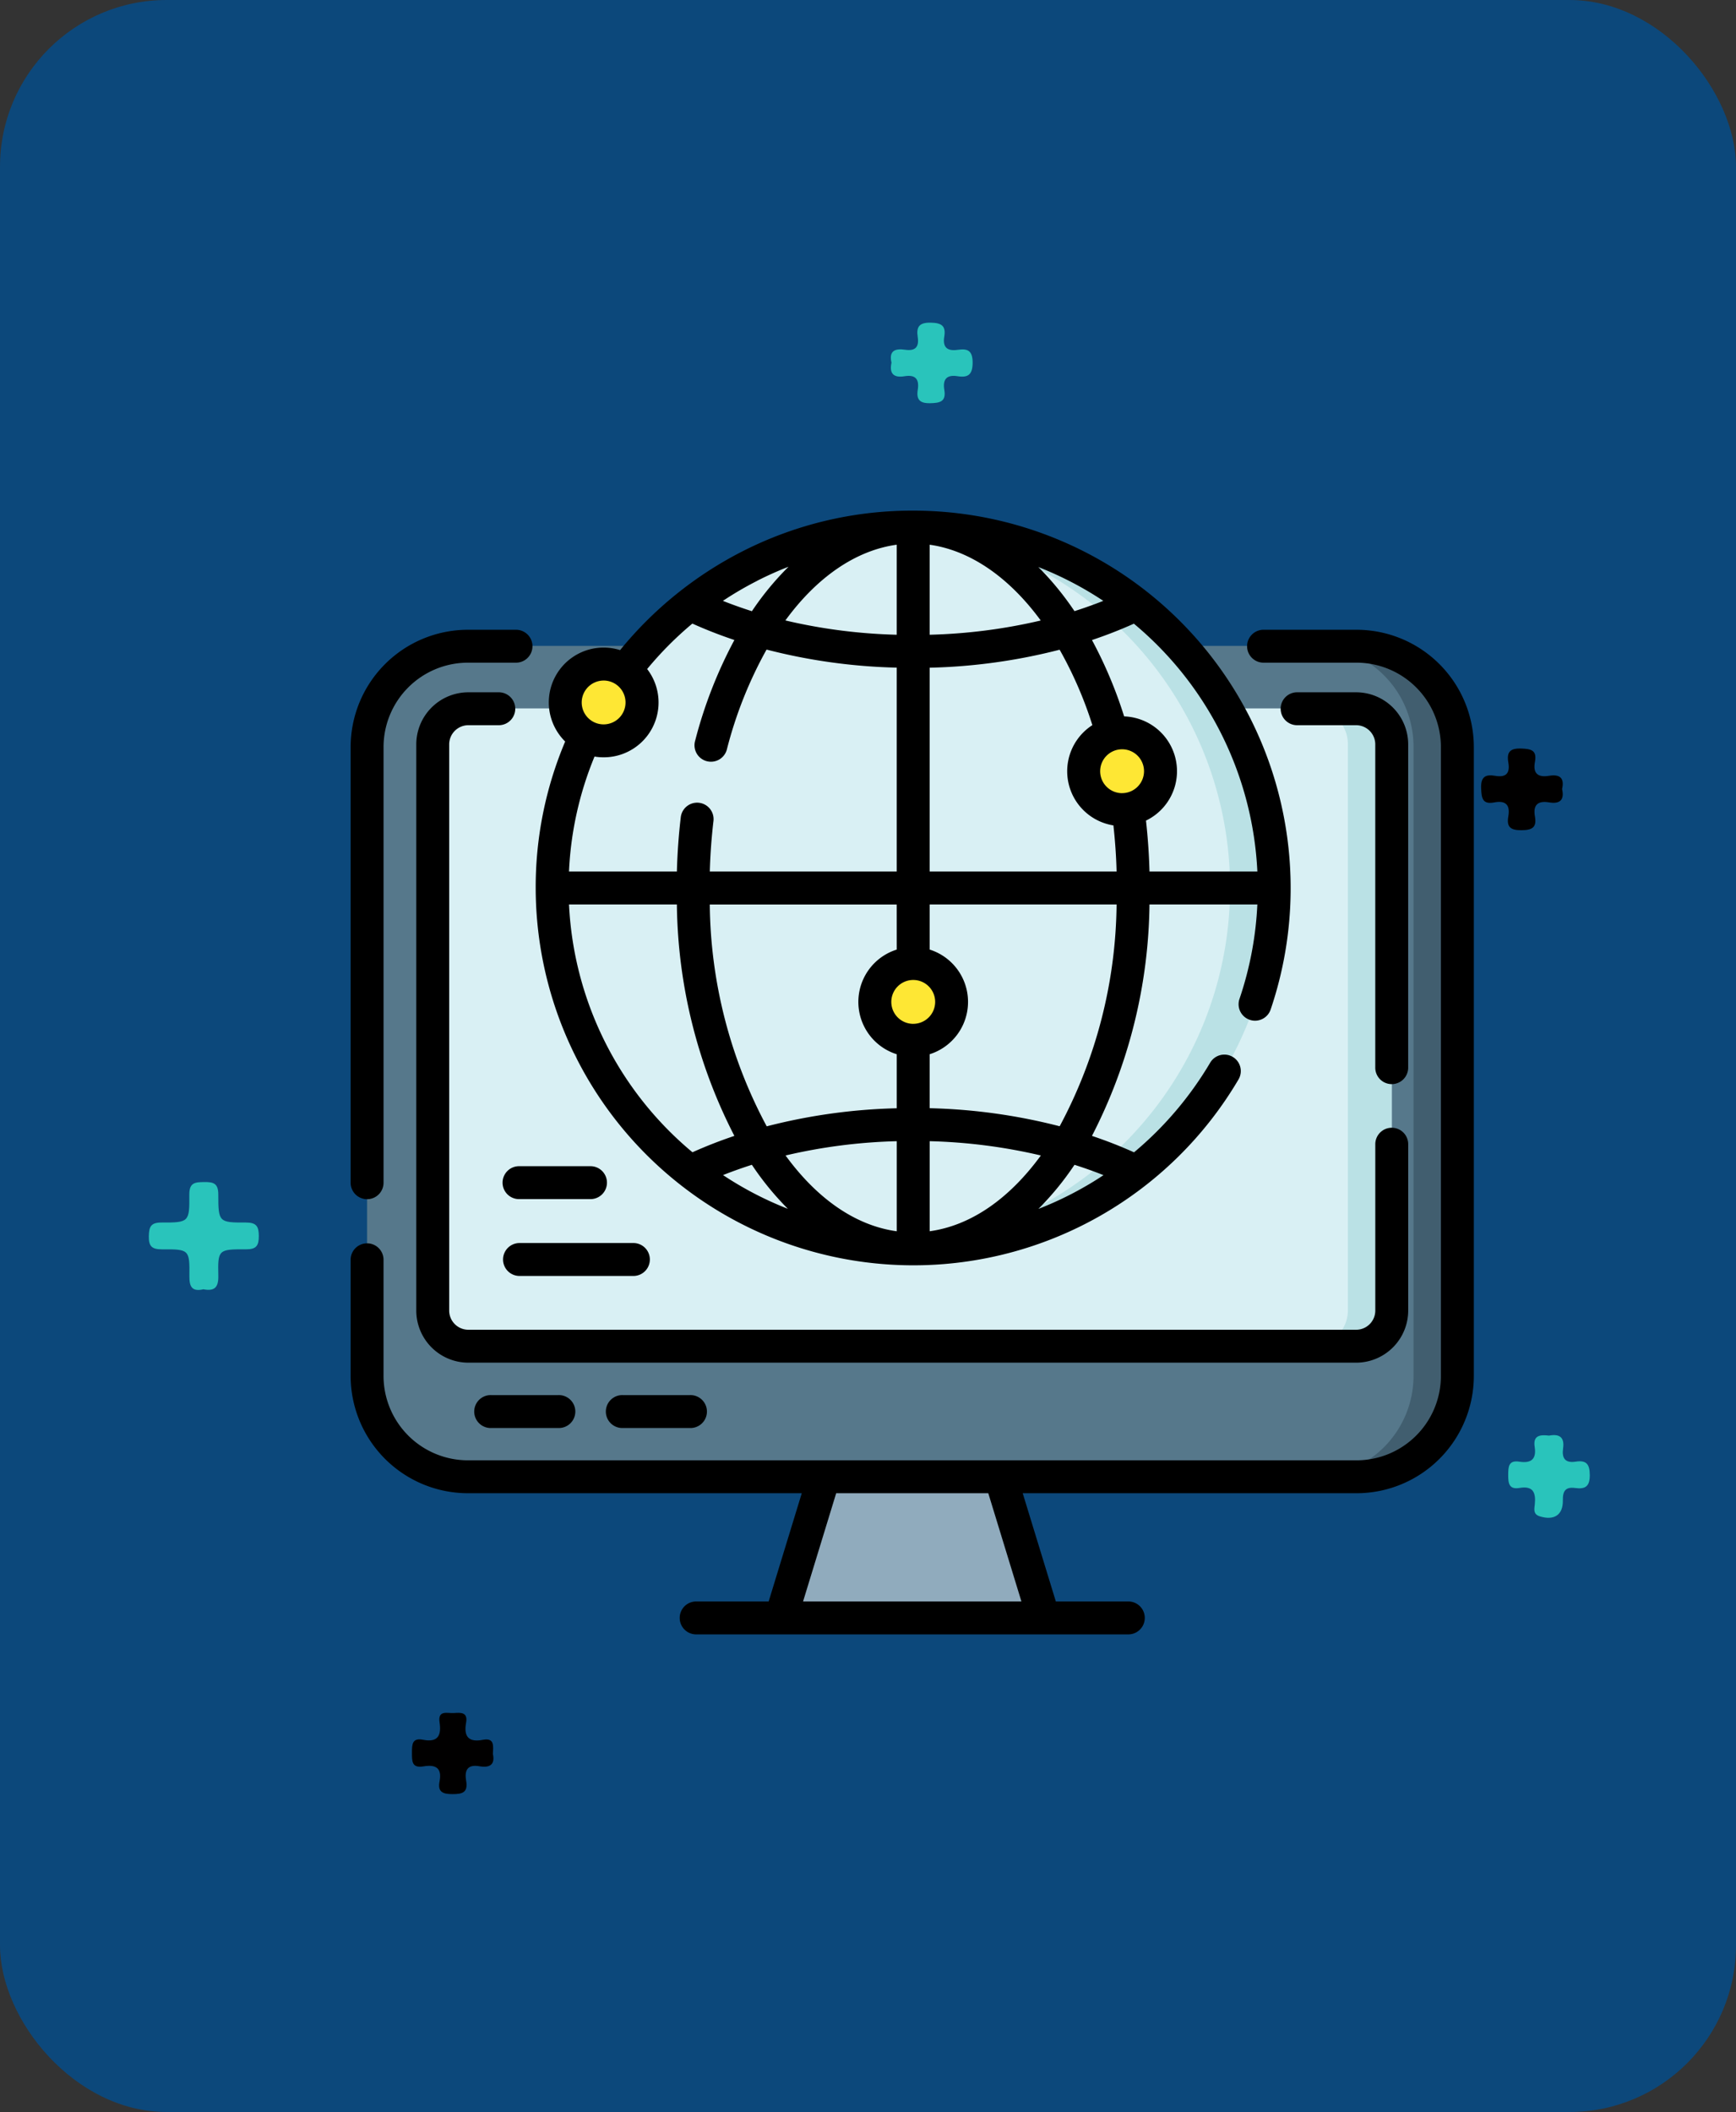 <svg xmlns="http://www.w3.org/2000/svg" width="125" height="152" viewBox="0 0 125 152">
  <rect x="0" y="0" width="125" height="152" fill="#333333" stroke="none"/>
  <g id="Grupo_157906" data-name="Grupo 157906" transform="translate(-632 -13998.754)">
    <g id="Grupo_157194" data-name="Grupo 157194" transform="translate(632 13998.754)">
      <rect id="Rectángulo_36766" data-name="Rectángulo 36766" width="125" height="152" rx="12" fill="#0c487b"/>
    </g>
    <g id="Grupo_157193" data-name="Grupo 157193" transform="translate(642.717 14021.974)">
      <g id="Grupo_156582" data-name="Grupo 156582">
        <path id="Trazado_127053" data-name="Trazado 127053" d="M17.229,127.358c-.811.181-1-.2-.991-.959.021-1.9-.012-1.932-1.976-1.92-.731,0-.958-.222-.944-.946.013-.674.137-.987.914-.984,1.97.007,2.021-.032,2-2-.009-.89.427-.906,1.087-.913s1,.1,1,.894c0,1.991.04,2.027,1.986,2.019.752,0,.931.268.932.967s-.176.967-.929.962c-1.983-.011-2.03.026-1.987,1.9.021.872-.3,1.127-1.092.974" transform="translate(-13.318 -57.784)" fill="#29c4bb"/>
        <path id="Trazado_127054" data-name="Trazado 127054" d="M214.938,151.177c.726-.138,1.128.1,1.008.923-.1.688.138,1.071.9.953s1.017.157,1.023.958c.006.84-.337,1.033-1.053.937-.684-.092-.9.205-.887.885.022,1.066-.638,1.475-1.669,1.152-.489-.153-.382-.544-.351-.852.086-.842-.107-1.358-1.1-1.189-.769.131-.817-.352-.814-.942s.025-1.068.806-.947c.841.13,1.239-.178,1.1-1.066-.133-.849.411-.886,1.039-.811" transform="translate(-114.114 -71.077)" fill="#29c4bb"/>
        <path id="Trazado_127055" data-name="Trazado 127055" d="M213.285,70.552c.188.81-.183,1.087-.942.959-.822-.138-1.158.2-1.012,1.016.141.791-.2.98-.967.987-.79.007-1.088-.226-.95-1,.147-.819-.195-1.157-1.008-1-.843.158-.917-.283-.949-.992-.037-.832.286-1.05,1.01-.923.788.138,1.082-.189.948-.958-.128-.737.11-1.035.93-1.005.723.026,1.141.128.986.957s.205,1.141,1.014,1.005c.76-.128,1.129.144.94.954" transform="translate(-111.525 -36.984)" fill="#010000"/>
        <path id="Trazado_127056" data-name="Trazado 127056" d="M57.6,187.938c.177.755-.2,1.033-.951.9-.887-.16-1.1.3-.969,1.048.141.831-.261.96-.991.955-.7,0-1.072-.162-.925-.913.192-.987-.3-1.229-1.152-1.084-.872.149-.832-.4-.835-1,0-.579.012-1.07.8-.915,1.06.21,1.331-.3,1.188-1.248-.137-.908.555-.647,1.017-.674.489-.029,1.035-.092.892.7-.176.974.165,1.425,1.2,1.228.86-.165.755.435.73,1.011" transform="translate(-32.831 -84.939)" fill="#010000"/>
        <path id="Trazado_127057" data-name="Trazado 127057" d="M121.807,18.692c-.2-.862.274-1.03.979-.925.733.109,1.021-.194.91-.916s.1-1.05.933-1.033c.763.015,1.112.213.98,1-.136.8.235,1.065.989.952.7-.1,1.048.063,1.052.915,0,.874-.325,1.108-1.086.987-.8-.128-1.077.238-.952.989.14.842-.312.939-1.021.954-.758.015-1-.269-.893-.964.122-.762-.16-1.11-.955-.977-.776.13-1.108-.19-.934-.978" transform="translate(-68.333 -15.816)" fill="#29c4bb"/>
      </g>
      <g id="red-mundial" transform="translate(14.53 13.53)">
        <g id="Grupo_157239" data-name="Grupo 157239" transform="translate(1.185 1.163)">
          <g id="Grupo_157236" data-name="Grupo 157236" transform="translate(0 8.567)">
            <g id="Grupo_157235" data-name="Grupo 157235">
              <path id="Trazado_129521" data-name="Trazado 129521" d="M86.008,68.863v45.265a7.257,7.257,0,0,1-7.247,7.266H14.748A7.257,7.257,0,0,1,7.5,114.129V68.863A7.257,7.257,0,0,1,14.748,61.6H78.761A7.257,7.257,0,0,1,86.008,68.863Z" transform="translate(-7.501 -61.597)" fill="#56788b"/>
              <path id="Trazado_129522" data-name="Trazado 129522" d="M449.028,68.863v45.265a7.257,7.257,0,0,1-7.247,7.266h-3.159a7.257,7.257,0,0,0,7.247-7.266V68.863a7.257,7.257,0,0,0-7.247-7.266h3.159A7.257,7.257,0,0,1,449.028,68.863Z" transform="translate(-370.521 -61.597)" fill="#415e6f"/>
              <path id="Trazado_129523" data-name="Trazado 129523" d="M106.475,92.665v40.76a2.565,2.565,0,0,1-2.562,2.568H39.983a2.565,2.565,0,0,1-2.562-2.568V92.665A2.565,2.565,0,0,1,39.983,90.1h63.93A2.565,2.565,0,0,1,106.475,92.665Z" transform="translate(-32.695 -85.595)" fill="#d9f0f4"/>
              <path id="Trazado_129524" data-name="Trazado 129524" d="M444.082,92.665v40.76a2.565,2.565,0,0,1-2.562,2.568h-3.159a2.565,2.565,0,0,0,2.562-2.568V92.665a2.565,2.565,0,0,0-2.562-2.568h3.159A2.565,2.565,0,0,1,444.082,92.665Z" transform="translate(-370.302 -85.595)" fill="#bae1e5"/>
              <path id="Trazado_129525" data-name="Trazado 129525" d="M215.018,450.32H196.092l3.111-10.164h12.7Z" transform="translate(-166.302 -380.358)" fill="#90abbd"/>
            </g>
          </g>
          <g id="Grupo_157238" data-name="Grupo 157238" transform="translate(13.338)">
            <path id="Trazado_129526" data-name="Trazado 129526" d="M143.908,33.347A25.984,25.984,0,0,1,117.925,59.33q-.8,0-1.58-.047a25.984,25.984,0,0,1,0-51.871q.784-.047,1.58-.047A25.983,25.983,0,0,1,143.908,33.347Z" transform="translate(-91.942 -7.364)" fill="#d9f0f4"/>
            <path id="Trazado_129527" data-name="Trazado 129527" d="M273.995,33.347A25.984,25.984,0,0,1,248.012,59.33q-.8,0-1.58-.047a25.984,25.984,0,0,0,0-51.871q.784-.047,1.58-.047A25.983,25.983,0,0,1,273.995,33.347Z" transform="translate(-222.029 -7.364)" fill="#bae1e5"/>
            <g id="Grupo_157237" data-name="Grupo 157237" transform="translate(0.93 9.863)">
              <ellipse id="Elipse_4889" data-name="Elipse 4889" cx="2.766" cy="2.764" rx="2.766" ry="2.764" fill="#fee734"/>
              <ellipse id="Elipse_4890" data-name="Elipse 4890" cx="2.766" cy="2.764" rx="2.766" ry="2.764" transform="translate(22.287 21.558)" fill="#fee734"/>
              <ellipse id="Elipse_4891" data-name="Elipse 4891" cx="2.766" cy="2.764" rx="2.766" ry="2.764" transform="translate(37.328 4.948)" fill="#fee734"/>
            </g>
          </g>
        </g>
        <g id="Grupo_157240" data-name="Grupo 157240" transform="translate(0)">
          <path id="Trazado_129528" data-name="Trazado 129528" d="M72.444,54.277H65.7a1.185,1.185,0,0,0,0,2.369h6.742a6.078,6.078,0,0,1,6.063,6.079v45.247a6.078,6.078,0,0,1-6.063,6.079H8.432a6.078,6.078,0,0,1-6.063-6.079V99.585a1.185,1.185,0,0,0-2.369,0v8.387a8.45,8.45,0,0,0,8.432,8.448H32.484L30.1,124.21H24.845a1.185,1.185,0,0,0,0,2.369H56.032a1.185,1.185,0,0,0,0-2.369H50.778l-2.385-7.79H72.444a8.45,8.45,0,0,0,8.432-8.448V62.725A8.45,8.45,0,0,0,72.444,54.277ZM48.3,124.21H32.577l2.385-7.79H45.914Z" transform="translate(0 -45.703)"/>
          <path id="Trazado_129529" data-name="Trazado 129529" d="M1.185,95.26a1.185,1.185,0,0,0,1.185-1.185V62.726a6.078,6.078,0,0,1,6.063-6.079h3.44a1.185,1.185,0,1,0,0-2.369H8.432A8.45,8.45,0,0,0,0,62.726V94.075A1.185,1.185,0,0,0,1.185,95.26Z" transform="translate(0 -45.704)"/>
          <path id="Trazado_129530" data-name="Trazado 129530" d="M433.315,86.518a3.753,3.753,0,0,0-3.746-3.751h-4.217a1.185,1.185,0,1,0,0,2.369h4.217a1.381,1.381,0,0,1,1.376,1.382v23.23a1.185,1.185,0,1,0,2.369,0Z" transform="translate(-357.166 -69.693)"/>
          <path id="Trazado_129531" data-name="Trazado 129531" d="M101.347,127.263V115.326a1.185,1.185,0,1,0-2.369,0v11.937a1.381,1.381,0,0,1-1.376,1.382H33.67a1.381,1.381,0,0,1-1.376-1.382V86.518a1.381,1.381,0,0,1,1.376-1.382H35.9a1.185,1.185,0,0,0,0-2.369H33.67a3.753,3.753,0,0,0-3.746,3.751v40.745a3.753,3.753,0,0,0,3.746,3.751H97.6A3.753,3.753,0,0,0,101.347,127.263Z" transform="translate(-25.197 -69.693)"/>
          <path id="Trazado_129532" data-name="Trazado 129532" d="M57.741,402.975a1.185,1.185,0,1,0,0,2.369h4.84a1.185,1.185,0,1,0,0-2.369Z" transform="translate(-47.622 -339.32)"/>
          <path id="Trazado_129533" data-name="Trazado 129533" d="M117.741,402.975a1.185,1.185,0,1,0,0,2.369h4.84a1.185,1.185,0,1,0,0-2.369Z" transform="translate(-98.145 -339.32)"/>
          <path id="Trazado_129534" data-name="Trazado 129534" d="M111.544,54.314A27.173,27.173,0,0,0,134.962,40.95a1.185,1.185,0,1,0-2.04-1.206,24.946,24.946,0,0,1-5.476,6.439q-1.461-.658-3.029-1.183a37.256,37.256,0,0,0,4.142-16.658h7.767a24.67,24.67,0,0,1-1.283,6.789,1.185,1.185,0,1,0,2.244.762A27.173,27.173,0,0,0,111.544,0,26.912,26.912,0,0,0,99.233,2.939a27.432,27.432,0,0,0-8.792,7.1,3.947,3.947,0,0,0-3.955,6.578,26.914,26.914,0,0,0-2.123,10.539A27.2,27.2,0,0,0,111.544,54.314ZM86.762,28.342h7.767A37.256,37.256,0,0,0,98.67,45q-1.559.523-3.018,1.179A24.746,24.746,0,0,1,86.762,28.342Zm23.6,23.522c-2.928-.4-5.7-2.293-8.007-5.454a39.27,39.27,0,0,1,8.007-1.028Zm2.369,0V45.381a39.27,39.27,0,0,1,8.007,1.028C118.431,49.57,115.657,51.461,112.729,51.863Zm-1.185-14.928a1.579,1.579,0,1,1,1.581-1.579A1.581,1.581,0,0,1,111.544,36.935Zm-1.185-5.345a3.948,3.948,0,0,0,0,7.533v3.888a41.3,41.3,0,0,0-9.363,1.3,34.477,34.477,0,0,1-4.1-15.965h13.461ZM97.853,47.82q1.013-.4,2.077-.74a20.875,20.875,0,0,0,2.592,3.169,24.778,24.778,0,0,1-4.67-2.429Zm26.174.764a24.581,24.581,0,0,1-3.468,1.672,20.856,20.856,0,0,0,2.6-3.175q1.069.34,2.089.744-.6.4-1.219.759Zm-1.935-4.277a41.3,41.3,0,0,0-9.363-1.3V39.123a3.948,3.948,0,0,0,0-7.533V28.342H126.19A34.48,34.48,0,0,1,122.092,44.307ZM112.729,2.453c2.944.415,5.731,2.361,8,5.454a39.264,39.264,0,0,1-8,1.026Zm-2.369,0V8.933a39.276,39.276,0,0,1-8.018-1.03c2.264-3.1,5.049-5.04,8.018-5.451Zm2.369,8.852a41.3,41.3,0,0,0,9.361-1.295,28.512,28.512,0,0,1,2.357,5.427,3.946,3.946,0,0,0,1.515,7.217c.12,1.093.2,2.2.228,3.32H112.729Zm13.856,9.029a1.579,1.579,0,1,1,1.581-1.579A1.581,1.581,0,0,1,126.585,20.332Zm9.742,5.64H128.56c-.033-1.233-.118-2.459-.253-3.666a3.947,3.947,0,0,0-1.573-7.5,31.463,31.463,0,0,0-2.316-5.494q1.559-.523,3.018-1.178A24.744,24.744,0,0,1,136.327,25.972ZM125.235,6.494q-1.013.4-2.077.74A21.305,21.305,0,0,0,121,4.518q-.222-.235-.448-.458A24.761,24.761,0,0,1,125.235,6.494ZM100.307,5.051q1.113-.566,2.262-1.013a20.794,20.794,0,0,0-2.637,3.2q-1.069-.34-2.089-.744a24.66,24.66,0,0,1,2.464-1.439Zm-11.05,7.177a1.578,1.578,0,1,1-1.581,1.578A1.581,1.581,0,0,1,89.257,12.229Zm0,5.526A3.945,3.945,0,0,0,92.389,11.4a25.047,25.047,0,0,1,3.255-3.271q1.46.657,3.027,1.182a32.453,32.453,0,0,0-2.822,7.232,1.185,1.185,0,1,0,2.291.6A29.953,29.953,0,0,1,100.987,10a41.3,41.3,0,0,0,9.373,1.3V25.972H96.9c.035-1.231.124-2.455.266-3.654a1.185,1.185,0,0,0-2.353-.279c-.153,1.291-.248,2.609-.283,3.933H86.761A24.49,24.49,0,0,1,88.6,17.7a3.928,3.928,0,0,0,.655.054Z" transform="translate(-71.038)"/>
          <path id="Trazado_129535" data-name="Trazado 129535" d="M75.742,298.687H70.665a1.185,1.185,0,1,0,0,2.369h5.077a1.185,1.185,0,1,0,0-2.369Z" transform="translate(-58.505 -251.506)"/>
          <path id="Trazado_129536" data-name="Trazado 129536" d="M69.48,334.872a1.185,1.185,0,0,0,1.185,1.185H78.9a1.185,1.185,0,0,0,0-2.369H70.665A1.185,1.185,0,0,0,69.48,334.872Z" transform="translate(-58.505 -280.977)"/>
        </g>
      </g>
    </g>
  </g>
</svg>
